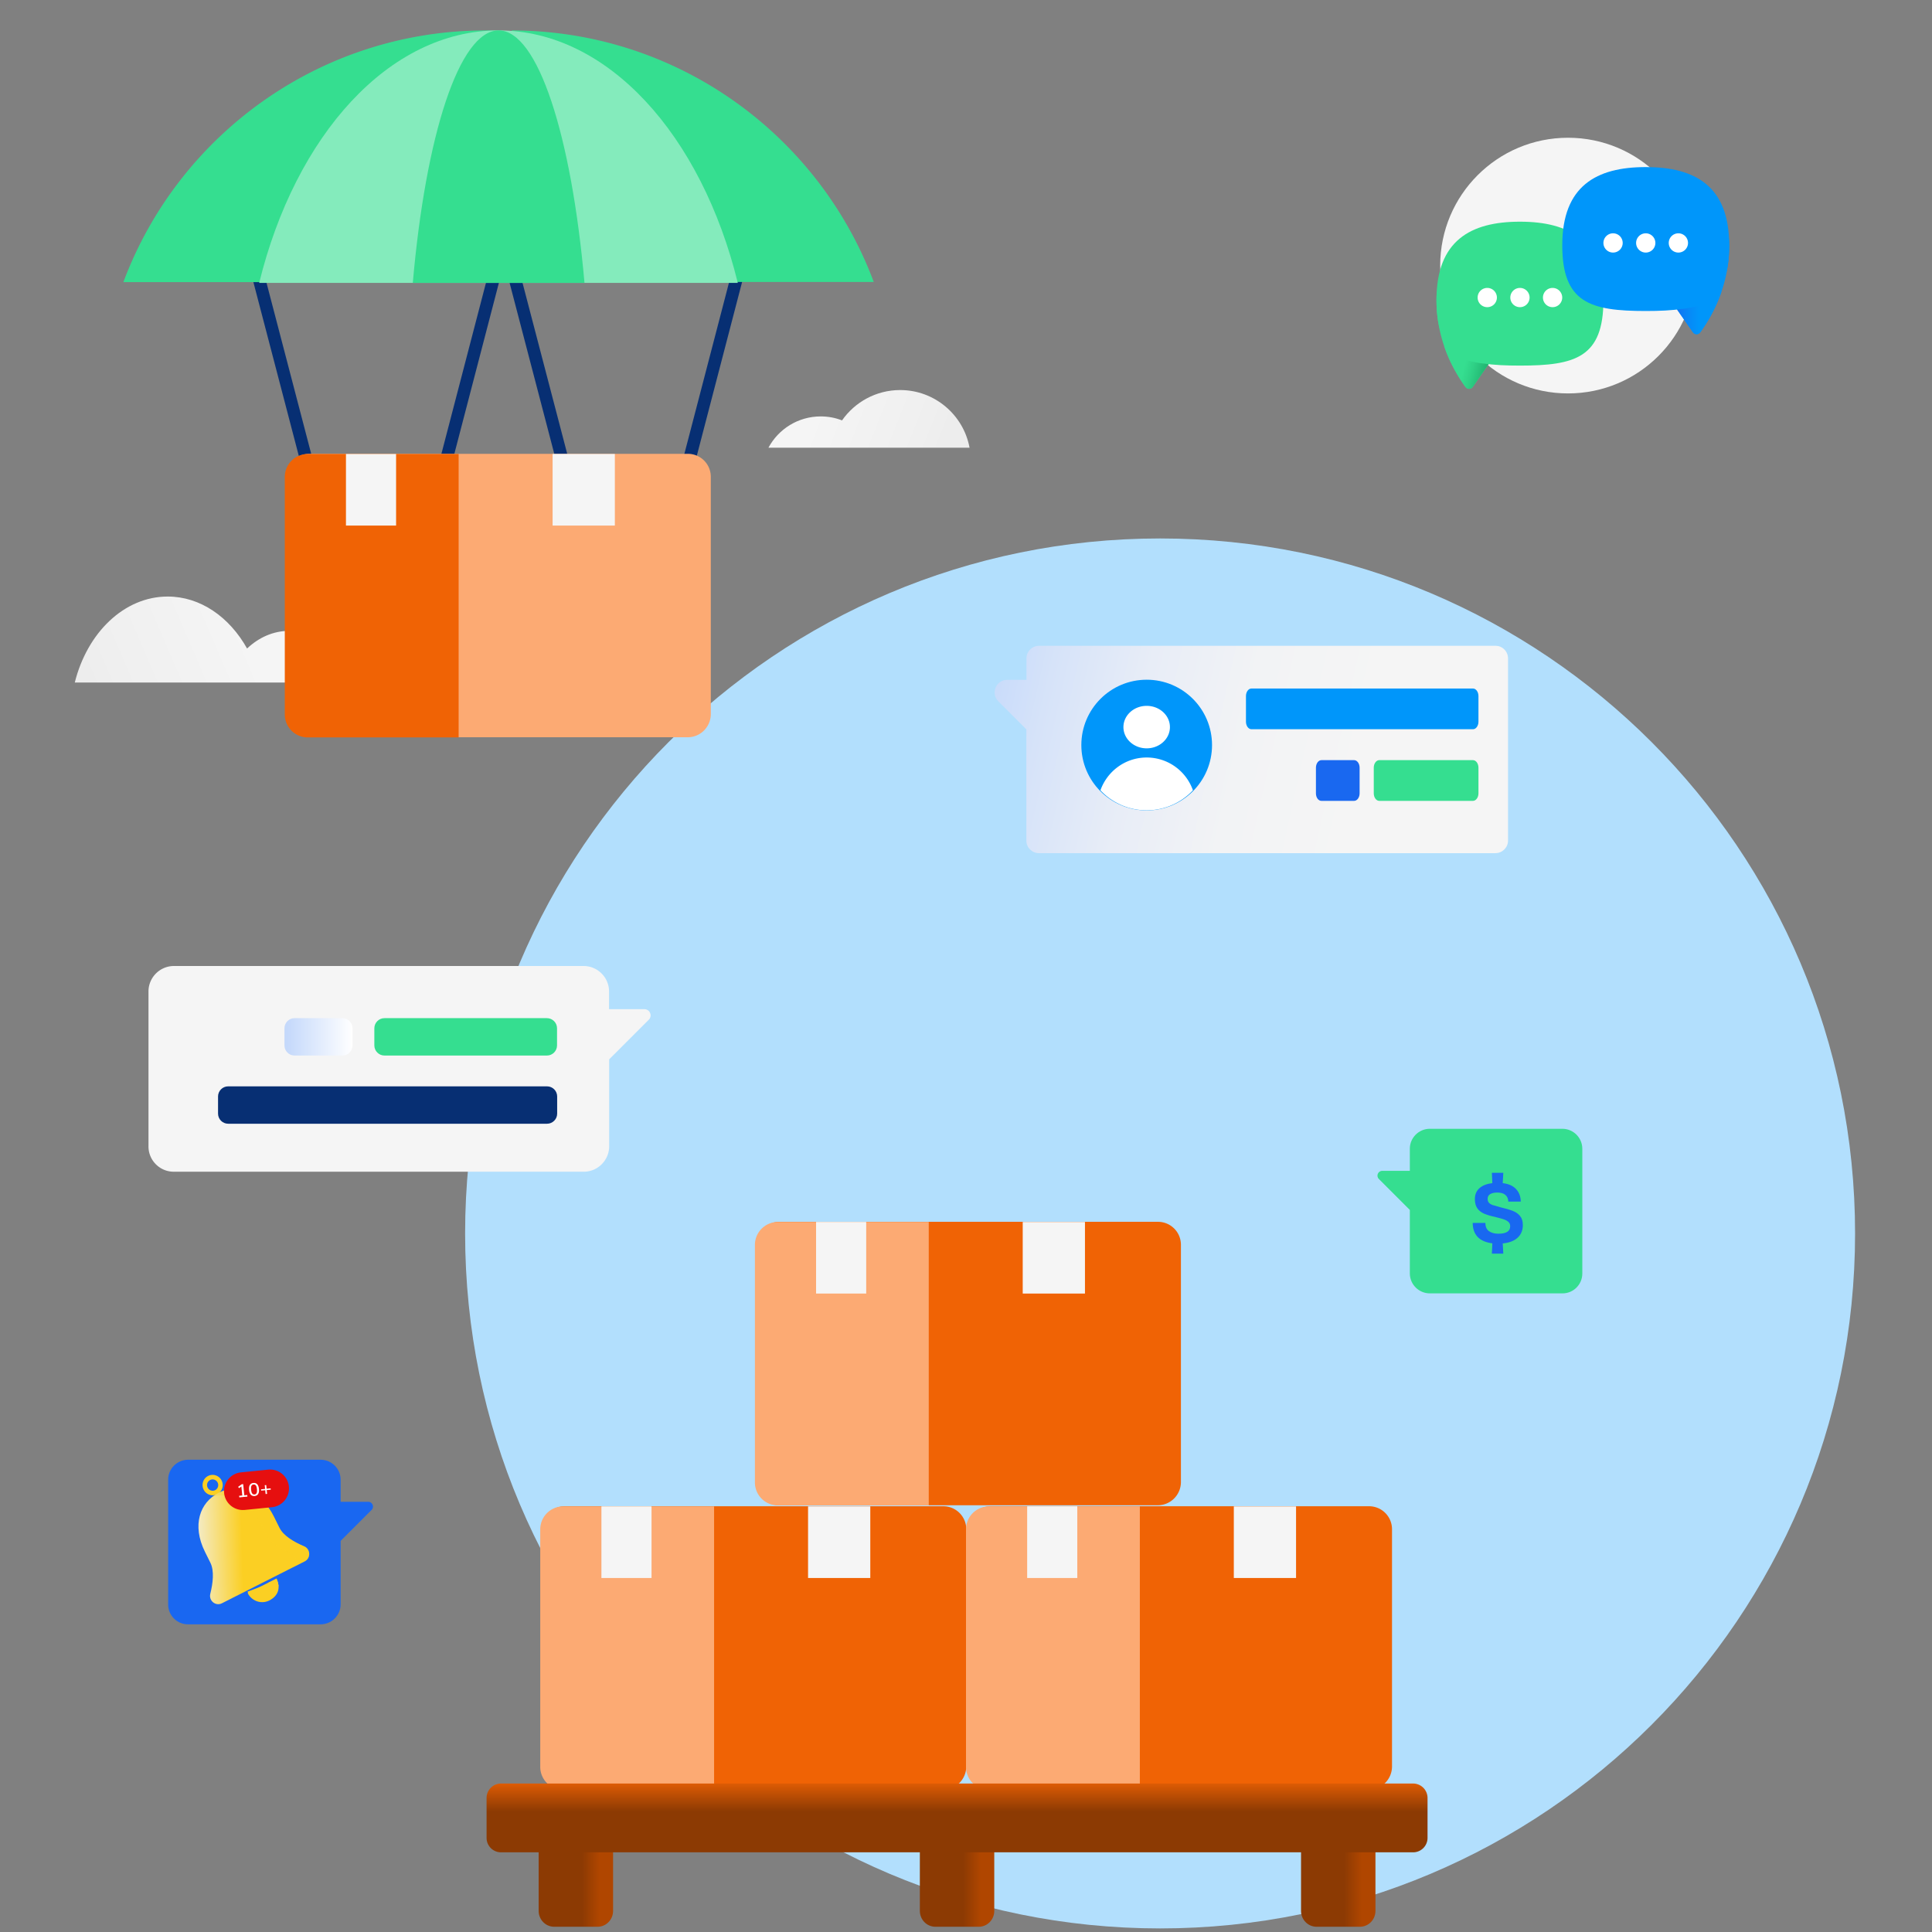<svg xmlns="http://www.w3.org/2000/svg" width="1080" height="1080" fill="none"><rect width="100%" height="100%" fill="#808080" stroke="none"/><path fill="#B2DFFD" d="M260 689.5c0 214.562 173.937 388.5 388.5 388.5S1037 904.062 1037 689.5 863.063 301 648.5 301 260 474.937 260 689.5"/><path fill="#F06305" d="M527.206 1000.45H315.797a12.837 12.837 0 0 1-12.854-12.855V854.854A12.837 12.837 0 0 1 315.797 842h211.495a12.837 12.837 0 0 1 12.854 12.854v132.741c-.086 7.113-5.828 12.855-12.94 12.855"/><path fill="#FCAA73" d="M399.178 842.086h-84.324A12.837 12.837 0 0 0 302 854.94v132.741c0 7.113 5.742 12.859 12.854 12.859h84.324z"/><path fill="#F5F5F5" d="M486.501 842.086h-34.792v40.019h34.792zM364.214 842.086h-28.022v40.019h28.022z"/><path fill="#F06305" d="M765.206 1000.45H553.797a12.837 12.837 0 0 1-12.854-12.855V854.854A12.837 12.837 0 0 1 553.797 842h211.495a12.837 12.837 0 0 1 12.854 12.854v132.741c-.086 7.113-5.828 12.855-12.94 12.855"/><path fill="#FCAA73" d="M637.178 842.086h-84.324A12.837 12.837 0 0 0 540 854.94v132.741c0 7.113 5.742 12.859 12.854 12.859h84.324z"/><path fill="#F5F5F5" d="M724.501 842.086h-34.792v40.019h34.792zM602.214 842.086h-28.022v40.019h28.022z"/><path fill="#F06305" d="M647.206 841.45H435.797a12.837 12.837 0 0 1-12.854-12.855V695.854A12.837 12.837 0 0 1 435.797 683h211.495a12.837 12.837 0 0 1 12.854 12.854v132.741c-.086 7.113-5.828 12.855-12.94 12.855"/><path fill="#FCAA73" d="M519.178 683.086h-84.324A12.837 12.837 0 0 0 422 695.94v132.741a12.837 12.837 0 0 0 12.854 12.854h84.324z"/><path fill="#F5F5F5" d="M606.501 683.086h-34.792v40.019h34.792zM484.214 683.086h-28.022v40.019h28.022z"/><path fill="url(#a)" d="M301.112 1068.2c0 4.9 3.881 8.87 8.667 8.87h24.268c4.786 0 8.667-3.97 8.667-8.87v-33.7h-41.602z"/><path fill="url(#b)" d="M514.204 1068.2c0 4.89 3.88 8.87 8.666 8.87h24.268c4.787 0 8.667-3.98 8.667-8.87v-33.7h-41.602z"/><path fill="url(#c)" d="M727.287 1034.5v33.7c0 4.89 3.881 8.87 8.667 8.87h24.268c4.786 0 8.667-3.98 8.667-8.87v-33.7z"/><path fill="url(#d)" d="M789.921 997H280.078a8.08 8.08 0 0 0-8.078 8.08v22.31c0 4.46 3.616 8.07 8.078 8.07h509.844c4.461 0 8.078-3.61 8.078-8.07v-22.31a8.08 8.08 0 0 0-8.079-8.08"/><path fill="url(#e)" d="M835.975 361H580.827c-3.864 0-7.025 3.161-7.025 7.025v12.013h-10.749c-6.252 0-9.413 7.587-4.987 12.013l15.666 15.665v62.172c0 3.863 3.161 7.025 7.025 7.025h255.218c3.864 0 7.025-3.162 7.025-7.025V368.095c0-3.934-3.091-7.095-7.025-7.095"/><path fill="#0096FA" d="M641.004 453.028c-20.175 0-36.53-16.355-36.53-36.53s16.355-36.53 36.53-36.53 36.53 16.355 36.53 36.53-16.355 36.53-36.53 36.53"/><path fill="#fff" d="M641.001 418.324c-7.178 0-12.996-5.315-12.996-11.872s5.818-11.873 12.996-11.873c7.177 0 12.996 5.316 12.996 11.873s-5.819 11.872-12.996 11.872M641.002 452.957a35.36 35.36 0 0 1-25.852-11.169c3.793-10.678 13.909-18.336 25.852-18.336s22.128 7.658 25.852 18.336a35.36 35.36 0 0 1-25.852 11.169"/><path fill="#0096FA" d="M699.567 407.646h123.834c1.686 0 3.064-1.897 3.064-4.215V389.1c0-2.318-1.378-4.215-3.064-4.215H699.567c-1.686 0-3.064 1.897-3.064 4.215v14.331c0 2.318 1.378 4.215 3.064 4.215"/><path fill="#35DE90" d="M771.008 447.689h52.393c1.686 0 3.064-1.897 3.064-4.215v-14.331c0-2.318-1.378-4.215-3.064-4.215h-52.393c-1.685 0-3.064 1.897-3.064 4.215v14.331c0 2.318 1.379 4.215 3.064 4.215"/><path fill="#1968F0" d="M738.681 447.689h18.282c1.686 0 3.064-1.897 3.064-4.215v-14.331c0-2.318-1.378-4.215-3.064-4.215h-18.282c-1.685 0-3.064 1.897-3.064 4.215v14.331c0 2.318 1.328 4.215 3.064 4.215"/><path fill="#F5F5F5" d="M83.002 640.81v-86.55c0-7.836 6.352-14.26 14.257-14.26h228.949c7.834 0 14.256 6.353 14.256 14.26v9.883h19.762c3.105 0 4.587 3.742 2.47 5.86l-22.161 22.167v48.569c0 7.836-6.352 14.26-14.256 14.26H97.329a14.13 14.13 0 0 1-14.327-14.189"/><path fill="#35DE90" d="M214.907 590.051h90.831c3.106 0 5.647-2.541 5.647-5.647v-9.601c0-3.107-2.541-5.648-5.647-5.648h-90.831c-3.106 0-5.647 2.541-5.647 5.648v9.601c0 3.106 2.541 5.647 5.647 5.647"/><path fill="url(#f)" d="M164.657 590.052h26.748c3.105 0 5.646-2.542 5.646-5.648v-9.601c0-3.106-2.541-5.648-5.646-5.648h-26.748c-3.106 0-5.646 2.542-5.646 5.648v9.601c0 3.106 2.54 5.648 5.646 5.648"/><path fill="#072F73" d="M127.535 628.173h178.276c3.105 0 5.646-2.542 5.646-5.648v-9.601c0-3.106-2.541-5.648-5.646-5.648H127.535c-3.106 0-5.646 2.542-5.646 5.648v9.601c0 3.106 2.54 5.648 5.646 5.648"/><path fill="#35DE90" d="M884.521 711.92v-69.766c0-6.139-5.016-11.154-11.154-11.154h-74.109c-6.138 0-11.153 5.015-11.153 11.154v12.351h-15.421c-2.395 0-3.593 2.92-1.871 4.566l17.292 17.292v35.483c0 6.138 5.015 11.153 11.153 11.153h74.109c6.138.075 11.154-4.94 11.154-11.079"/><path fill="#1968F0" d="M834.23 695.034q-5.435-.687-8.231-3.588-2.745-2.955-2.744-7.81h7.07q0 3.061 1.953 4.538 2.005 1.478 5.329 1.478 6.596 0 6.596-4.169 0-1.425-.844-2.269-.844-.897-2.428-1.477-1.583-.58-4.643-1.319-4.274-.95-6.754-2.005-2.427-1.109-3.746-3.008-1.32-1.953-1.32-5.118 0-3.852 2.586-6.121 2.638-2.27 7.176-2.797l-.264-5.751h6.385l-.317 5.751q5.013.633 7.493 3.377 2.533 2.691 2.586 6.965h-6.965q-.054-2.427-1.636-3.746-1.53-1.32-4.485-1.319-2.48 0-3.958.844-1.477.845-1.477 2.691 0 1.319.686 2.111.685.79 2.058 1.319 1.423.475 4.221 1.213 4.485 1.056 7.071 2.058 2.585 1.003 4.115 2.902 1.53 1.848 1.53 5.013 0 4.38-2.902 7.071-2.901 2.691-8.337 3.219l.317 5.698h-6.385z"/><path fill="#1967F1" d="M94 896.92v-69.766C94 821.015 99.014 816 105.152 816h74.108c6.139 0 11.154 5.015 11.154 11.154v12.351h15.421c2.395 0 3.593 2.92 1.871 4.566l-17.292 17.292v35.483c0 6.138-5.015 11.153-11.154 11.153h-74.108c-6.138.075-11.154-4.94-11.154-11.079"/><path fill="#FBCF23" d="M119.078 835.869a5.5 5.5 0 0 0 2.321-.596 5.61 5.61 0 0 0 2.813-3.296 5.74 5.74 0 0 0-.319-4.355 5.64 5.64 0 0 0-3.264-2.864 5.52 5.52 0 0 0-4.297.305c-2.772 1.403-3.891 4.835-2.494 7.651a5.66 5.66 0 0 0 5.24 3.155m-.327-8.861a3.126 3.126 0 0 1 2.899 1.749 3.18 3.18 0 0 1 .177 2.413 3.1 3.1 0 0 1-1.558 1.825c-1.535.778-3.414.142-4.188-1.417-.773-1.56-.154-3.461 1.382-4.238a3.1 3.1 0 0 1 1.288-.332m-3.791 5.138h-.002zM138.468 890.547a9.2 9.2 0 0 0 2.053 2.723c2.685 2.433 6.661 3.105 10.067 1.38s5.252-5.345 4.928-8.974a9.2 9.2 0 0 0-.93-3.29z"/><path fill="#FBCF23" d="M138.325 889.751a9.5 9.5 0 0 0 2.159 2.541l15.236-5.711a7.9 7.9 0 0 0-1.02-2.969z"/><path fill="#FBCF23" d="m149.963 884.773 4.648-1.793c2.483 4.455.719 9.526-3.939 11.323a9.5 9.5 0 0 1-2.498.584c2.99-2.327 3.842-6.43 1.789-10.114"/><path fill="url(#g)" d="M122.328 834.43c10.658-5.398 23.463-1.38 30.826 13.46l3.061 6.169c2.27 4.573 8.325 8.024 13.786 10.324 3.629 1.529 3.835 6.655.331 8.429l-23.143 11.719-23.142 11.719c-3.505 1.775-7.446-1.459-6.488-5.311 1.443-5.796 2.33-12.762.06-17.336l-3.061-6.169c-7.363-14.839-2.888-27.607 7.77-33.004"/><path fill="#FBCF23" d="M162.6 868.131c-5.46-2.301-11.516-5.751-13.785-10.324l-3.061-6.169c-6.49-13.077-17.204-17.749-26.951-14.981a22 22 0 0 1 3.525-2.227c10.658-5.398 23.463-1.38 30.826 13.46l3.061 6.169c2.27 4.573 8.325 8.023 13.786 10.324 3.629 1.529 3.835 6.655.331 8.429l-7.401 3.748c3.504-1.775 3.298-6.9-.331-8.429" opacity=".3"/><path fill="#E60F0F" d="M125.274 834.606c-.579-5.801 3.654-10.972 9.454-11.55l15.228-1.519c5.8-.579 10.971 3.654 11.55 9.454.578 5.801-3.654 10.972-9.455 11.55l-15.228 1.519c-5.8.579-10.971-3.654-11.549-9.454"/><path fill="#fff" d="m133.765 837.048-.088-.879 1.756-.176-.502-5.036-1.294.926-.538-.733 2.04-1.439.801-.08.623 6.25 1.647-.165.087.88zM142.363 836.283q-1.35.134-2.157-.735-.798-.881-.974-2.65-.18-1.8.431-2.791.621-1 1.971-1.136 1.36-.135 2.156.725.794.849.973 2.64.177 1.78-.441 2.801-.609 1.011-1.959 1.146m-.087-.87q.834-.084 1.173-.801.338-.718.194-2.165-.144-1.446-.616-2.063-.462-.627-1.307-.543-.834.083-1.173.791t-.196 2.144q.144 1.446.618 2.083.473.637 1.307.554M148.477 835.172l-.211-2.123-2.261.225-.075-.748 2.261-.226-.206-2.063.834-.083.206 2.063 2.261-.226.075.749-2.261.225.211 2.124z"/><path fill="#F5F5F5" d="M876.539 219.928c39.469 0 71.464-31.995 71.464-71.464S916.008 77 876.539 77s-71.464 31.996-71.464 71.464 31.996 71.464 71.464 71.464"/><path fill="#35DE90" d="M849.663 204.373c30.986 0 46.662-4.561 46.662-36.719 0-33.116-19.003-43.732-46.662-43.732-27.66 0-46.663 10.616-46.663 43.732 0 32.158 15.648 36.719 46.663 36.719"/><path fill="#35DE90" d="M803 167.654a79.7 79.7 0 0 0 3.553 23.541c3.129 10.165 7.951 18.641 12.687 25.146.508.676 1.269 1.042 2.03 1.014.762 0 1.551-.366 2.03-1.07l8.854-12.728c5.328-8.842 1.381-22.049-5.16-32.271-9.361-14.615-23.994-23.091-23.994-3.632"/><path fill="url(#h)" d="M807.229 193.335c3.299 9.828 8.177 17.769 11.983 23.006 1.015 1.38 3.102 1.352 4.06-.056l8.853-12.728c-12.123-1.07-21.202-4.562-24.896-10.222"/><path fill="#0096FA" d="M919.98 173.849c-30.986 0-46.662-4.562-46.662-36.72 0-33.116 19.003-43.732 46.662-43.732s46.663 10.616 46.663 43.732c0 32.158-15.677 36.72-46.663 36.72"/><path fill="#0096FA" d="M966.643 137.129a79.7 79.7 0 0 1-3.553 23.541c-3.129 10.166-7.951 18.642-12.688 25.146-.507.676-1.268 1.042-2.029 1.014a2.47 2.47 0 0 1-2.031-1.07l-8.853-12.728c-5.329-8.842-1.381-22.049 5.16-32.271 9.361-14.615 23.994-23.091 23.994-3.632"/><path fill="url(#i)" d="M962.414 162.81c-3.299 9.828-8.177 17.769-11.983 23.006-1.015 1.38-3.102 1.352-4.06-.056l-8.853-12.728c12.095-1.07 21.174-4.562 24.896-10.222"/><path fill="#fff" fill-rule="evenodd" d="M907.095 135.805a5.38 5.38 0 0 1-5.385 5.379 5.38 5.38 0 0 1-5.385-5.379 5.38 5.38 0 0 1 5.385-5.378 5.38 5.38 0 0 1 5.385 5.378m18.271 0a5.38 5.38 0 0 1-5.386 5.379 5.38 5.38 0 0 1-5.385-5.379 5.38 5.38 0 0 1 5.385-5.378 5.38 5.38 0 0 1 5.386 5.378m12.856 5.379a5.38 5.38 0 0 0 5.386-5.379 5.38 5.38 0 0 0-5.386-5.378 5.38 5.38 0 0 0-5.385 5.378 5.38 5.38 0 0 0 5.385 5.379m-83.174 25.146a5.38 5.38 0 0 1-5.386 5.379 5.38 5.38 0 0 1-5.385-5.379 5.38 5.38 0 0 1 5.385-5.378 5.38 5.38 0 0 1 5.386 5.378m12.856 5.379a5.38 5.38 0 0 0 5.386-5.379 5.38 5.38 0 0 0-5.386-5.378 5.38 5.38 0 0 0-5.385 5.378 5.38 5.38 0 0 0 5.385 5.379m-31.127-5.379a5.38 5.38 0 0 1-5.385 5.379 5.38 5.38 0 0 1-5.385-5.379 5.38 5.38 0 0 1 5.385-5.378 5.38 5.38 0 0 1 5.385 5.378" clip-rule="evenodd"/><path fill="url(#j)" d="M542 250.347c-3.342-18.339-19.452-32.307-38.819-32.307-13.454 0-25.366 6.77-32.479 16.968-3.684-1.457-7.712-2.229-11.911-2.229-12.683 0-23.652 7.113-29.222 17.482H542z"/><path fill="url(#k)" d="M197.165 381.631c-6.17-17.053-19.796-28.965-35.563-28.965-8.827 0-16.968 3.685-23.481 9.855-9.855-17.567-26.051-29.05-44.39-29.05-24.337 0-44.99 20.224-51.93 48.075h155.364z"/><path fill="#072F73" fill-rule="evenodd" d="m279.991 153.88-28.965 111.146-6.774-1.765 28.965-111.146zM147.42 152.113l29.051 111.146-6.773 1.77-29.05-111.146zM415.817 153.88l-28.965 111.146-6.774-1.765 28.965-111.146zM290.53 152.113l29.051 111.146-6.773 1.77-29.05-111.146z" clip-rule="evenodd"/><path fill="#FCAA73" d="M384.408 412.138H172.999a12.836 12.836 0 0 1-12.854-12.854V266.543a12.836 12.836 0 0 1 12.854-12.854h211.495a12.837 12.837 0 0 1 12.854 12.854v132.741c-.086 7.113-5.827 12.854-12.94 12.854"/><path fill="#F06305" d="M256.38 253.775h-84.324a12.837 12.837 0 0 0-12.854 12.854V399.37a12.837 12.837 0 0 0 12.854 12.854h84.324z"/><path fill="#F5F5F5" d="M343.703 253.774h-34.792v40.02h34.792zM221.416 253.774h-28.022v40.02h28.022z"/><path fill="#35DE90" fill-rule="evenodd" d="M286.116 17.508A203 203 0 0 0 271.72 17C178.826 17 99.644 75.53 68.966 157.711h217.236v-.086h202.239C457.763 75.615 378.838 17.171 286.116 17z" clip-rule="evenodd"/><path fill="#84EBBC" d="M412.43 158.139C392.206 75.701 339.932 17 278.66 17c-61.271 0-113.545 58.7-133.769 141.139z"/><path fill="#35DE90" d="M326.735 158.139C319.451 75.701 300.684 17 278.746 17c-22.023 0-40.79 58.7-47.989 141.139z"/><defs><linearGradient id="a" x1="320.349" x2="335.121" y1="1044.91" y2="1044.91" gradientUnits="userSpaceOnUse"><stop offset=".333" stop-color="#8C3A03"/><stop offset="1" stop-color="#B04600"/></linearGradient><linearGradient id="b" x1="533.44" x2="548.212" y1="1044.91" y2="1044.91" gradientUnits="userSpaceOnUse"><stop offset=".333" stop-color="#8C3A03"/><stop offset="1" stop-color="#B04600"/></linearGradient><linearGradient id="c" x1="746.524" x2="761.296" y1="1044.91" y2="1044.91" gradientUnits="userSpaceOnUse"><stop offset=".333" stop-color="#8C3A03"/><stop offset="1" stop-color="#B04600"/></linearGradient><linearGradient id="d" x1="378.603" x2="378.603" y1="986.707" y2="1016.86" gradientUnits="userSpaceOnUse"><stop offset=".219" stop-color="#F06305"/><stop offset=".862" stop-color="#8C3A03"/></linearGradient><linearGradient id="e" x1="546.807" x2="826.921" y1="382.95" y2="445.368" gradientUnits="userSpaceOnUse"><stop stop-color="#C5D9FB"/><stop offset=".134" stop-color="#D6E3F9"/><stop offset=".321" stop-color="#E8EDF7"/><stop offset=".525" stop-color="#F2F3F5"/><stop offset=".772" stop-color="#F5F5F5"/></linearGradient><linearGradient id="f" x1="197.073" x2="159.014" y1="579.605" y2="579.605" gradientUnits="userSpaceOnUse"><stop stop-color="#fff"/><stop offset=".952" stop-color="#C5D9FB"/></linearGradient><linearGradient id="g" x1="163.001" x2="86.994" y1="847" y2="849.253" gradientUnits="userSpaceOnUse"><stop offset=".37" stop-color="#FBCF23"/><stop offset=".67" stop-color="#F4E9BB"/></linearGradient><linearGradient id="h" x1="809.326" x2="833.436" y1="204.12" y2="210.425" gradientUnits="userSpaceOnUse"><stop offset=".365" stop-color="#35DE90"/><stop offset=".559" stop-color="#2FD186"/><stop offset=".914" stop-color="#1FB06D"/><stop offset="1" stop-color="#1BA766"/></linearGradient><linearGradient id="i" x1="958.888" x2="933.967" y1="174.808" y2="174.907" gradientUnits="userSpaceOnUse"><stop offset=".365" stop-color="#0096FA"/><stop offset=".589" stop-color="#0789F7"/><stop offset=".999" stop-color="#1968F0"/><stop offset="1" stop-color="#1968F0"/></linearGradient><linearGradient id="j" x1="455.93" x2="524.095" y1="228.555" y2="255.511" gradientUnits="userSpaceOnUse"><stop stop-color="#F5F5F5"/><stop offset=".823" stop-color="#EFEFEF"/><stop offset="1" stop-color="#EDEDED"/></linearGradient><linearGradient id="k" x1="139.781" x2="55.14" y1="358.018" y2="394.287" gradientUnits="userSpaceOnUse"><stop stop-color="#F5F5F5"/><stop offset=".82" stop-color="#EFEFEF"/><stop offset=".997" stop-color="#EDEDED"/></linearGradient></defs></svg>